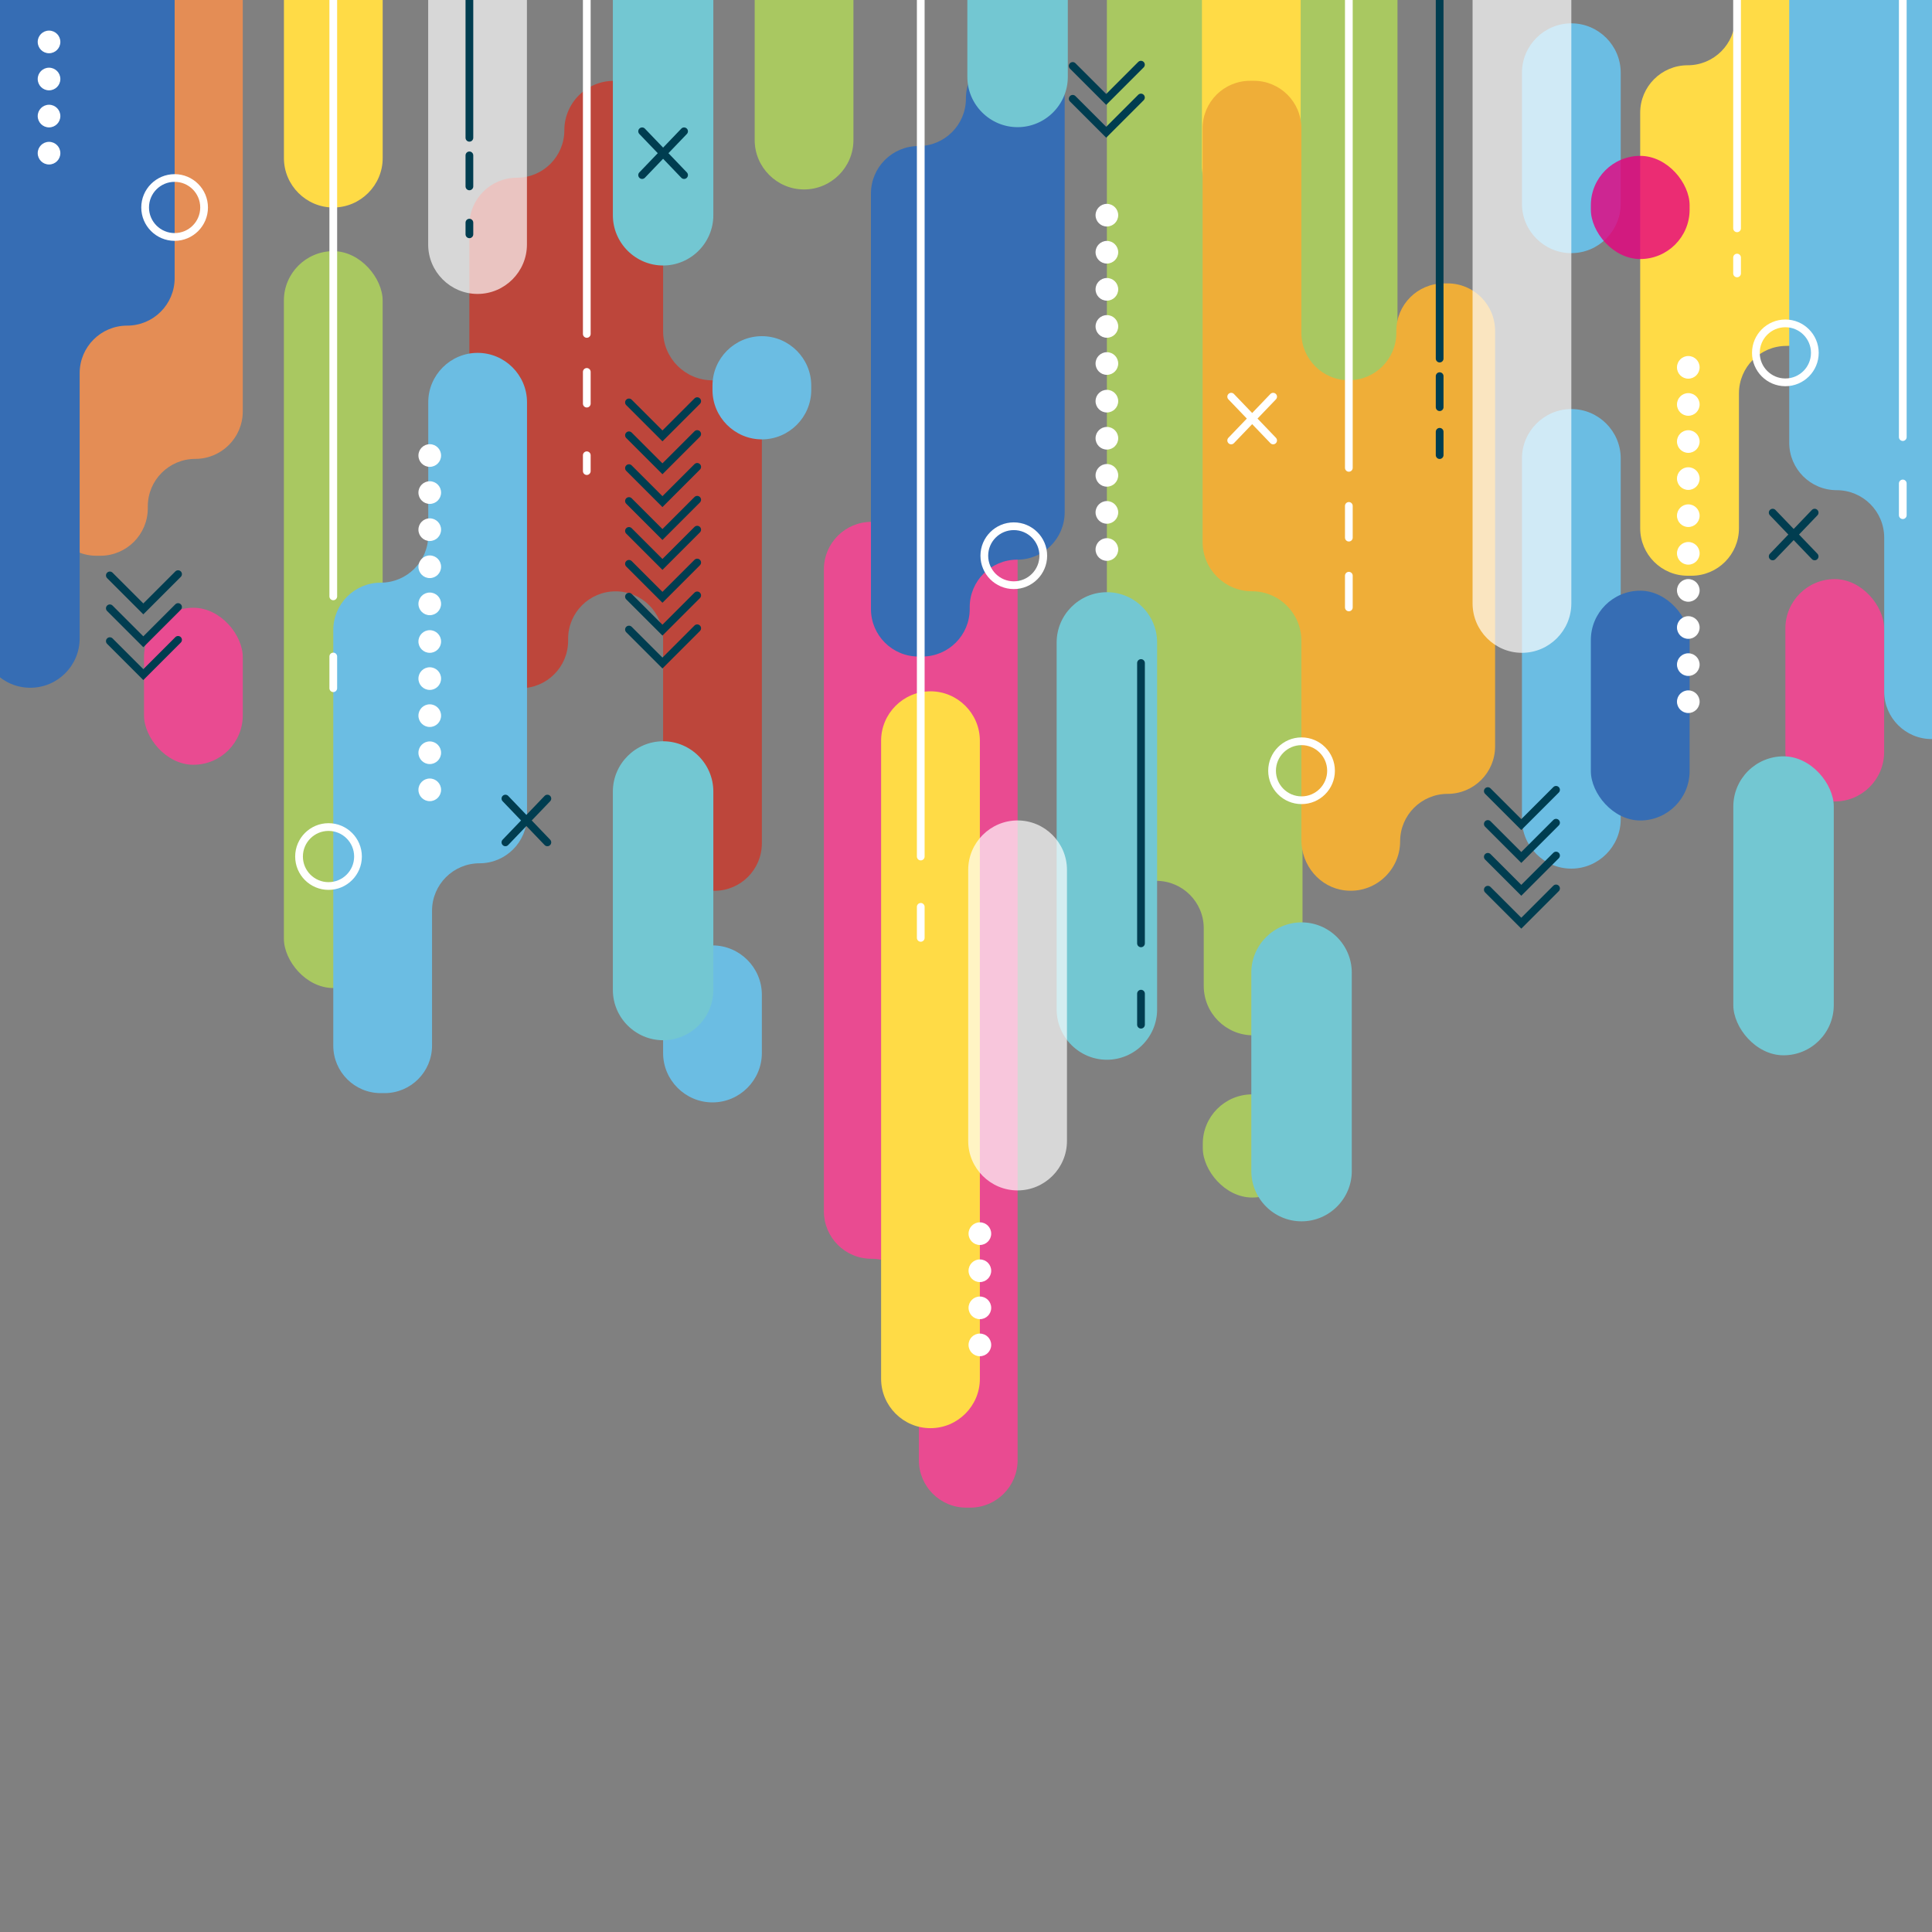 <?xml version="1.0" encoding="UTF-8"?>
<svg xmlns="http://www.w3.org/2000/svg" xmlns:xlink="http://www.w3.org/1999/xlink" viewBox="0 0 500 500">
  <rect x="0" y="0" width="500" height="500" fill="#808080" stroke="none"/>
  <defs>
    <style>
      .cls-1 {
        fill: #ffdb46;
      }

      .cls-2 {
        fill: #6bbde3;
      }

      .cls-3 {
        fill: #bd463b;
      }

      .cls-4 {
        fill: #e94b91;
      }

      .cls-5 {
        fill: #fff;
      }

      .cls-6 {
        fill: none;
      }

      .cls-7 {
        mix-blend-mode: color-burn;
      }

      .cls-8 {
        fill: #73c7d2;
      }

      .cls-9 {
        fill: #003d50;
      }

      .cls-10 {
        isolation: isolate;
      }

      .cls-11 {
        fill: #a9c861;
      }

      .cls-12 {
        fill: #e6007e;
      }

      .cls-13 {
        opacity: .8;
      }

      .cls-13, .cls-14 {
        mix-blend-mode: multiply;
      }

      .cls-15 {
        fill: #efae38;
      }

      .cls-16 {
        mix-blend-mode: lighten;
        opacity: .68;
      }

      .cls-17 {
        fill: #366db4;
      }

      .cls-18 {
        fill: #e48d55;
      }

      .cls-19 {
        clip-path: url(#clippath);
      }
    </style>
    <clipPath id="clippath">
      <rect class="cls-6" width="500" height="500"/>
    </clipPath>
  </defs>
  <g class="cls-10">
    <g id="Background_01" data-name="Background 01">
      <g class="cls-19">
        <path class="cls-4" d="M237.8,91.48v31.29c0,6.79-5.5,12.29-12.29,12.29h0c-6.79,0-12.29,5.5-12.29,12.29v166.13c0,6.79,5.5,12.29,12.29,12.29h0c6.79,0,12.29,5.5,12.29,12.29v39.83c0,6.79,5.5,12.29,12.29,12.29h.98c6.79,0,12.29-5.5,12.29-12.29V91.48c0-6.79-5.5-12.29-12.29-12.29h-.98c-6.79,0-12.29,5.5-12.29,12.29Z"/>
        <path class="cls-3" d="M171.61,85.64v-51.6c0-6.52-4.75-12.25-11.22-13.02-7.72-.93-14.34,5.14-14.34,12.69h0c0,6.79-5.5,12.29-12.29,12.29h0c-6.79,0-12.29,5.5-12.29,12.29v107.53c0,6.79,5.5,12.29,12.29,12.29h.98c6.79,0,12.29-5.5,12.29-12.29v-.49c0-6.79,5.5-12.29,12.29-12.29h0c6.79,0,12.29,5.5,12.29,12.29v52.92c0,6.79,5.5,12.29,12.29,12.29h.98c6.79,0,12.29-5.5,12.29-12.29v-107.04c0-7.06-5.72-12.78-12.78-12.78h0c-7.06,0-12.78-5.72-12.78-12.78Z"/>
        <path class="cls-1" d="M449.06-12V4.6c0,6.79-5.5,12.29-12.29,12.29s-12.29,5.5-12.29,12.29v107.53c0,6.79,5.5,12.29,12.29,12.29h.98c6.79,0,12.29-5.5,12.29-12.29v-34.9c0-6.79,5.5-12.29,12.29-12.29s12.29-5.5,12.29-12.29V-12h-25.56Z"/>
        <rect class="cls-11" x="73.47" y="65" width="25.56" height="190.7" rx="12.78" ry="12.78"/>
        <path class="cls-2" d="M406.66,224.8h0c-7.03,0-12.78-5.75-12.78-12.78v-93.38c0-7.03,5.75-12.78,12.78-12.78h0c7.03,0,12.78,5.75,12.78,12.78v93.38c0,7.03-5.75,12.78-12.78,12.78Z"/>
        <path class="cls-2" d="M406.66,65.52h0c-7.03,0-12.78-5.75-12.78-12.78V18.82c0-7.03,5.75-12.78,12.78-12.78h0c7.03,0,12.78,5.75,12.78,12.78v33.91c0,7.03-5.75,12.78-12.78,12.78Z"/>
        <path class="cls-11" d="M334.6-12c-2.05,3.71-6,6.22-10.54,6.22h0c-4.54,0-8.49-2.51-10.54-6.22h-27.06v227.67c0,6.79,5.5,12.29,12.29,12.29h.49c6.79,0,12.29,5.5,12.29,12.29v14.91c0,7.06,5.72,12.78,12.78,12.78h0c7.06,0,12.78-5.72,12.78-12.78v-68.65c0-6.79,5.5-12.29,12.29-12.29s12.29-5.5,12.29-12.29V-12h-27.06Z"/>
        <g class="cls-14">
          <path class="cls-18" d="M55.72-12h-11.34c-4.2,2.1-7.11,6.44-7.11,11.43h0c0,6.79-5.5,12.29-12.29,12.29h0c-6.79,0-12.29,5.5-12.29,12.29v107.53c0,6.79,5.5,12.29,12.29,12.29h.98c6.79,0,12.29-5.5,12.29-12.29v-.49c0-6.79,5.5-12.29,12.29-12.29s12.29-5.5,12.29-12.29V-.57c0-4.99-2.91-9.33-7.11-11.43Z"/>
        </g>
        <path class="cls-2" d="M184.39,285.3h0c-7.03,0-12.78-5.75-12.78-12.78v-15.07c0-7.03,5.75-12.78,12.78-12.78h0c7.03,0,12.78,5.75,12.78,12.78v15.07c0,7.03-5.75,12.78-12.78,12.78Z"/>
        <rect class="cls-11" x="311.28" y="283.22" width="25.56" height="26.7" rx="12.78" ry="12.78"/>
        <g class="cls-14">
          <path class="cls-2" d="M463.05-12v126.57c0,6.79,5.5,12.29,12.29,12.29s12.29,5.5,12.29,12.29v39.83c0,6.79,5.5,12.29,12.29,12.29h.98c6.79,0,12.29-5.5,12.29-12.29V-12h-50.13Z"/>
        </g>
        <g class="cls-14">
          <path class="cls-2" d="M136.39,104.1c0-7.03-5.75-12.78-12.78-12.78h0c-7.03,0-12.78,5.75-12.78,12.78v34.4c0,6.79-5.5,12.29-12.29,12.29h0c-6.79,0-12.29,5.5-12.29,12.29v107.53c0,6.79,5.5,12.29,12.29,12.29h.98c6.79,0,12.29-5.5,12.29-12.29v-34.9c0-6.79,5.5-12.29,12.29-12.29h0c6.79,0,12.29-5.5,12.29-12.29v-107.04Z"/>
        </g>
        <g class="cls-14">
          <path class="cls-1" d="M73.48-12v52.92c0,7.03,5.75,12.78,12.78,12.78h0c7.03,0,12.78-5.75,12.78-12.78V-12h-25.56Z"/>
        </g>
        <g class="cls-14">
          <path class="cls-1" d="M311.06-12v54.91c0,7.03,5.75,12.78,12.78,12.78s12.78-5.75,12.78-12.78V-12h-25.56Z"/>
        </g>
        <g class="cls-14">
          <path class="cls-1" d="M240.81,369.61h0c-7.03,0-12.78-5.75-12.78-12.78v-165.14c0-7.03,5.75-12.78,12.78-12.78h0c7.03,0,12.78,5.75,12.78,12.78v165.14c0,7.03-5.75,12.78-12.78,12.78Z"/>
        </g>
        <g class="cls-14">
          <path class="cls-11" d="M195.31-12v48.25c0,7.03,5.75,12.78,12.78,12.78s12.78-5.75,12.78-12.78V-12h-25.56Z"/>
        </g>
        <g class="cls-14">
          <rect class="cls-17" x="411.71" y="152.87" width="25.56" height="59.47" rx="12.78" ry="12.78"/>
        </g>
        <g class="cls-14">
          <path class="cls-17" d="M-30.01-12V125.72c0,6.79,5.5,12.29,12.29,12.29h.49c6.79,0,12.29,5.5,12.29,12.29v14.91c0,7.06,5.72,12.78,12.78,12.78s12.78-5.72,12.78-12.78v-68.65c0-6.79,5.5-12.29,12.29-12.29s12.29-5.5,12.29-12.29V-12H-30.01Z"/>
        </g>
        <g class="cls-14">
          <path class="cls-17" d="M275.54,25.51c0-7.03-5.75-12.78-12.78-12.78h0c-7.03,0-12.78,5.75-12.78,12.78h0c0,6.79-5.5,12.29-12.29,12.29h0c-6.79,0-12.29,5.5-12.29,12.29v107.53c0,6.79,5.5,12.29,12.29,12.29h.98c6.79,0,12.29-5.5,12.29-12.29v-.49c0-6.79,5.5-12.29,12.29-12.29h0c6.79,0,12.29-5.5,12.29-12.29V25.51Z"/>
        </g>
        <g class="cls-14">
          <rect class="cls-4" x="37.27" y="157.29" width="25.56" height="40.63" rx="12.78" ry="12.78"/>
        </g>
        <g class="cls-14">
          <rect class="cls-4" x="462.05" y="149.87" width="25.56" height="57.55" rx="12.78" ry="12.78"/>
        </g>
        <g class="cls-13">
          <rect class="cls-12" x="411.71" y="40.34" width="25.56" height="26.7" rx="12.78" ry="12.78"/>
        </g>
        <g class="cls-14">
          <path class="cls-2" d="M197.17,113.71h0c-7.03,0-12.78-5.75-12.78-12.78v-1.15c0-7.03,5.75-12.78,12.78-12.78h0c7.03,0,12.78,5.75,12.78,12.78v1.15c0,7.03-5.75,12.78-12.78,12.78Z"/>
        </g>
        <g class="cls-7">
          <path class="cls-8" d="M286.46,274.26h0c-7.15,0-13-5.85-13-13v-95c0-7.15,5.85-13,13-13h0c7.15,0,13,5.85,13,13v95c0,7.15-5.85,13-13,13Z"/>
        </g>
        <g class="cls-7">
          <path class="cls-8" d="M158.61-12V55.71c0,7.15,5.85,13,13,13s13-5.85,13-13V-12h-26Z"/>
        </g>
        <g class="cls-7">
          <path class="cls-8" d="M171.61,269.21h0c-7.15,0-13-5.85-13-13v-51.37c0-7.15,5.85-13,13-13h0c7.15,0,13,5.85,13,13v51.37c0,7.15-5.85,13-13,13Z"/>
        </g>
        <g class="cls-7">
          <path class="cls-8" d="M336.84,316.08h0c-7.15,0-13-5.85-13-13v-51.37c0-7.15,5.85-13,13-13h0c7.15,0,13,5.85,13,13v51.37c0,7.15-5.85,13-13,13Z"/>
        </g>
        <g class="cls-7">
          <rect class="cls-8" x="448.58" y="195.74" width="26" height="77.37" rx="13" ry="13"/>
        </g>
        <g class="cls-7">
          <path class="cls-8" d="M250.35-12v31.91c0,7.15,5.85,13,13,13s13-5.85,13-13V-12h-26Z"/>
        </g>
        <g class="cls-14">
          <path class="cls-15" d="M336.79,165.81v51.6c0,6.52,4.75,12.25,11.22,13.02,7.72.93,14.34-5.14,14.34-12.69h0c0-6.79,5.5-12.29,12.29-12.29h0c6.79,0,12.29-5.5,12.29-12.29v-107.53c0-6.79-5.5-12.29-12.29-12.29h-.98c-6.79,0-12.29,5.5-12.29,12.29v.49c0,6.79-5.5,12.29-12.29,12.29h0c-6.79,0-12.29-5.5-12.29-12.29v-52.92c0-6.79-5.5-12.29-12.29-12.29h-.98c-6.79,0-12.29,5.5-12.29,12.29v107.04c0,7.06,5.72,12.78,12.78,12.78h0c7.06,0,12.78,5.72,12.78,12.78Z"/>
        </g>
        <g class="cls-16">
          <path class="cls-5" d="M111.89-12c-.69,1.57-1.08,3.29-1.08,5.1V63.29c0,7.03,5.75,12.78,12.78,12.78h0c7.03,0,12.78-5.75,12.78-12.78V-6.9c0-1.81-.39-3.54-1.08-5.1h-23.4Z"/>
        </g>
        <g class="cls-16">
          <path class="cls-5" d="M263.35,308.08h0c-7.03,0-12.78-5.75-12.78-12.78v-70.19c0-7.03,5.75-12.78,12.78-12.78h0c7.03,0,12.78,5.75,12.78,12.78v70.19c0,7.03-5.75,12.78-12.78,12.78Z"/>
        </g>
        <g class="cls-16">
          <path class="cls-5" d="M382.15-12c-.67,1.55-1.05,3.25-1.05,5.04v163.13c0,7.03,5.75,12.78,12.78,12.78s12.78-5.75,12.78-12.78V-6.96c0-1.79-.38-3.49-1.05-5.04h-23.47Z"/>
        </g>
        <path class="cls-5" d="M237.29-12v233.67c0,.55.45,1,1,1s1-.45,1-1V-12h-2Z"/>
        <path class="cls-5" d="M238.29,243.72c-.55,0-1-.45-1-1v-8.03c0-.55.45-1,1-1s1,.45,1,1v8.03c0,.55-.45,1-1,1Z"/>
        <path class="cls-9" d="M295.29,245.14c-.55,0-1-.45-1-1v-72.55c0-.55.45-1,1-1s1,.45,1,1v72.55c0,.55-.45,1-1,1Z"/>
        <path class="cls-9" d="M295.29,266.19c-.55,0-1-.45-1-1v-8.03c0-.55.45-1,1-1s1,.45,1,1v8.03c0,.55-.45,1-1,1Z"/>
        <path class="cls-9" d="M372.58,93.8c-.55,0-1-.45-1-1V-3.5c0-.55.45-1,1-1s1,.45,1,1v96.3c0,.55-.45,1-1,1Z"/>
        <path class="cls-9" d="M372.58,106.38c-.55,0-1-.45-1-1v-8.03c0-.55.45-1,1-1s1,.45,1,1v8.03c0,.55-.45,1-1,1Z"/>
        <path class="cls-9" d="M372.58,118.78c-.55,0-1-.45-1-1v-6.03c0-.55.45-1,1-1s1,.45,1,1v6.03c0,.55-.45,1-1,1Z"/>
        <path class="cls-9" d="M120.48-12v47.66c0,.55.45,1,1,1s1-.45,1-1V-12h-2Z"/>
        <path class="cls-9" d="M121.48,49.24c-.55,0-1-.45-1-1v-8.03c0-.55.45-1,1-1s1,.45,1,1v8.03c0,.55-.45,1-1,1Z"/>
        <path class="cls-9" d="M121.48,61.64c-.55,0-1-.45-1-1v-3.02c0-.55.45-1,1-1s1,.45,1,1v3.02c0,.55-.45,1-1,1Z"/>
        <path class="cls-5" d="M348.08-12V121.08c0,.55.45,1,1,1s1-.45,1-1V-12h-2Z"/>
        <path class="cls-5" d="M349.08,158.2c-.55,0-1-.45-1-1v-8.21c0-.55.45-1,1-1s1,.45,1,1v8.21c0,.55-.45,1-1,1Z"/>
        <path class="cls-5" d="M151.86,105.46c-.55,0-1-.45-1-1v-8.21c0-.55.45-1,1-1s1,.45,1,1v8.21c0,.55-.45,1-1,1Z"/>
        <path class="cls-5" d="M151.86,122.92c-.55,0-1-.45-1-1v-4.1c0-.55.45-1,1-1s1,.45,1,1v4.1c0,.55-.45,1-1,1Z"/>
        <path class="cls-5" d="M449.55,71.76c-.55,0-1-.45-1-1v-4.1c0-.55.45-1,1-1s1,.45,1,1v4.1c0,.55-.45,1-1,1Z"/>
        <path class="cls-5" d="M349.08,140.14c-.55,0-1-.45-1-1v-8.21c0-.55.45-1,1-1s1,.45,1,1v8.21c0,.55-.45,1-1,1Z"/>
        <path class="cls-5" d="M86.25,179.11c-.55,0-1-.45-1-1v-8.21c0-.55.45-1,1-1s1,.45,1,1v8.21c0,.55-.45,1-1,1Z"/>
        <path class="cls-5" d="M85.25-12v166.34c0,.55.45,1,1,1s1-.45,1-1V-12h-2Z"/>
        <path class="cls-5" d="M150.86-12v98.42c0,.55.45,1,1,1s1-.45,1-1V-12h-2Z"/>
        <path class="cls-5" d="M448.55-12V59.09c0,.55.45,1,1,1s1-.45,1-1V-12h-2Z"/>
        <g>
          <path class="cls-5" d="M492.44,134.33c-.55,0-1-.45-1-1v-8.21c0-.55.45-1,1-1s1,.45,1,1v8.21c0,.55-.45,1-1,1Z"/>
          <path class="cls-5" d="M491.44-12v125.12c0,.55.45,1,1,1s1-.45,1-1V-12h-2Z"/>
        </g>
        <path class="cls-5" d="M114.15,166.02c0,1.62-1.31,2.93-2.93,2.93s-2.93-1.31-2.93-2.93,1.31-2.93,2.93-2.93,2.93,1.31,2.93,2.93Z"/>
        <path class="cls-5" d="M114.15,175.62c0,1.62-1.31,2.93-2.93,2.93s-2.93-1.31-2.93-2.93,1.31-2.93,2.93-2.93,2.93,1.31,2.93,2.93Z"/>
        <path class="cls-5" d="M114.15,185.21c0,1.62-1.31,2.93-2.93,2.93s-2.93-1.31-2.93-2.93,1.31-2.93,2.93-2.93,2.93,1.31,2.93,2.93Z"/>
        <path class="cls-5" d="M114.15,194.81c0,1.62-1.31,2.93-2.93,2.93s-2.93-1.31-2.93-2.93,1.31-2.93,2.93-2.93,2.93,1.31,2.93,2.93Z"/>
        <path class="cls-5" d="M114.15,204.41c0,1.62-1.31,2.93-2.93,2.93s-2.93-1.31-2.93-2.93,1.31-2.93,2.93-2.93,2.93,1.31,2.93,2.93Z"/>
        <path class="cls-5" d="M114.15,117.89c0,1.62-1.31,2.93-2.93,2.93s-2.93-1.31-2.93-2.93,1.31-2.93,2.93-2.93,2.93,1.31,2.93,2.93Z"/>
        <path class="cls-5" d="M114.15,127.48c0,1.62-1.31,2.93-2.93,2.93s-2.93-1.31-2.93-2.93,1.31-2.93,2.93-2.93,2.93,1.31,2.93,2.93Z"/>
        <path class="cls-5" d="M114.15,137.08c0,1.62-1.31,2.93-2.93,2.93s-2.93-1.31-2.93-2.93,1.31-2.93,2.93-2.93,2.93,1.31,2.93,2.93Z"/>
        <path class="cls-5" d="M114.15,146.68c0,1.62-1.31,2.93-2.93,2.93s-2.93-1.31-2.93-2.93,1.31-2.93,2.93-2.93,2.93,1.31,2.93,2.93Z"/>
        <path class="cls-5" d="M114.15,156.28c0,1.62-1.31,2.93-2.93,2.93s-2.93-1.31-2.93-2.93,1.31-2.93,2.93-2.93,2.93,1.31,2.93,2.93Z"/>
        <path class="cls-5" d="M289.39,103.82c0,1.62-1.31,2.93-2.93,2.93s-2.93-1.31-2.93-2.93,1.31-2.93,2.93-2.93,2.93,1.31,2.93,2.93Z"/>
        <path class="cls-5" d="M289.39,113.42c0,1.62-1.31,2.93-2.93,2.93s-2.93-1.31-2.93-2.93,1.31-2.93,2.93-2.93,2.93,1.31,2.93,2.93Z"/>
        <path class="cls-5" d="M289.39,123.02c0,1.62-1.31,2.93-2.93,2.93s-2.93-1.31-2.93-2.93,1.31-2.93,2.93-2.93,2.93,1.31,2.93,2.93Z"/>
        <path class="cls-5" d="M289.39,132.61c0,1.62-1.31,2.93-2.93,2.93s-2.93-1.31-2.93-2.93,1.31-2.93,2.93-2.93,2.93,1.31,2.93,2.93Z"/>
        <path class="cls-5" d="M289.39,142.21c0,1.62-1.31,2.93-2.93,2.93s-2.93-1.31-2.93-2.93,1.31-2.93,2.93-2.93,2.93,1.31,2.93,2.93Z"/>
        <path class="cls-5" d="M289.39,55.69c0,1.62-1.31,2.93-2.93,2.93s-2.93-1.31-2.93-2.93,1.31-2.93,2.93-2.93,2.93,1.31,2.93,2.93Z"/>
        <path class="cls-5" d="M289.39,65.28c0,1.62-1.31,2.93-2.93,2.93s-2.93-1.31-2.93-2.93,1.31-2.93,2.93-2.93,2.93,1.31,2.93,2.93Z"/>
        <path class="cls-5" d="M289.39,74.88c0,1.62-1.31,2.93-2.93,2.93s-2.93-1.31-2.93-2.93,1.31-2.93,2.93-2.93,2.93,1.31,2.93,2.93Z"/>
        <path class="cls-5" d="M289.39,84.48c0,1.62-1.31,2.93-2.93,2.93s-2.93-1.31-2.93-2.93,1.31-2.93,2.93-2.93,2.93,1.31,2.93,2.93Z"/>
        <path class="cls-5" d="M289.39,94.08c0,1.62-1.31,2.93-2.93,2.93s-2.93-1.31-2.93-2.93,1.31-2.93,2.93-2.93,2.93,1.31,2.93,2.93Z"/>
        <path class="cls-5" d="M439.86,143.2c0,1.62-1.31,2.93-2.93,2.93s-2.93-1.31-2.93-2.93,1.31-2.93,2.93-2.93,2.93,1.31,2.93,2.93Z"/>
        <path class="cls-5" d="M439.86,152.8c0,1.62-1.31,2.93-2.93,2.93s-2.93-1.31-2.93-2.93,1.31-2.93,2.93-2.93,2.93,1.31,2.93,2.93Z"/>
        <path class="cls-5" d="M439.86,162.4c0,1.62-1.31,2.93-2.93,2.93s-2.93-1.31-2.93-2.93,1.31-2.93,2.93-2.93,2.93,1.31,2.93,2.93Z"/>
        <path class="cls-5" d="M439.86,172c0,1.62-1.31,2.93-2.93,2.93s-2.93-1.31-2.93-2.93,1.31-2.93,2.93-2.93,2.93,1.31,2.93,2.93Z"/>
        <path class="cls-5" d="M439.86,181.6c0,1.62-1.31,2.93-2.93,2.93s-2.93-1.31-2.93-2.93,1.31-2.93,2.93-2.93,2.93,1.31,2.93,2.93Z"/>
        <path class="cls-5" d="M256.52,319.27c0,1.62-1.31,2.93-2.93,2.93s-2.93-1.31-2.93-2.93,1.31-2.93,2.93-2.93,2.93,1.31,2.93,2.93Z"/>
        <path class="cls-5" d="M256.52,328.87c0,1.62-1.31,2.93-2.93,2.93s-2.93-1.31-2.93-2.93,1.31-2.93,2.93-2.93,2.93,1.31,2.93,2.93Z"/>
        <path class="cls-5" d="M256.52,338.47c0,1.62-1.31,2.93-2.93,2.93s-2.93-1.31-2.93-2.93,1.31-2.93,2.93-2.93,2.93,1.31,2.93,2.93Z"/>
        <path class="cls-5" d="M256.52,348.06c0,1.62-1.31,2.93-2.93,2.93s-2.93-1.31-2.93-2.93,1.31-2.93,2.93-2.93,2.93,1.31,2.93,2.93Z"/>
        <path class="cls-5" d="M15.62,10.85c0,1.62-1.31,2.93-2.93,2.93s-2.93-1.31-2.93-2.93,1.31-2.93,2.93-2.93,2.93,1.31,2.93,2.93Z"/>
        <path class="cls-5" d="M15.62,20.45c0,1.62-1.31,2.93-2.93,2.93s-2.93-1.31-2.93-2.93,1.31-2.93,2.93-2.93,2.93,1.31,2.93,2.93Z"/>
        <path class="cls-5" d="M15.62,30.04c0,1.62-1.31,2.93-2.93,2.93s-2.93-1.31-2.93-2.93,1.31-2.93,2.93-2.93,2.93,1.31,2.93,2.93Z"/>
        <path class="cls-5" d="M15.62,39.64c0,1.62-1.31,2.93-2.93,2.93s-2.93-1.31-2.93-2.93,1.31-2.93,2.93-2.93,2.93,1.31,2.93,2.93Z"/>
        <path class="cls-5" d="M439.86,95.07c0,1.62-1.31,2.93-2.93,2.93s-2.93-1.31-2.93-2.93,1.31-2.93,2.93-2.93,2.93,1.31,2.93,2.93Z"/>
        <path class="cls-5" d="M439.86,104.67c0,1.62-1.31,2.93-2.93,2.93s-2.93-1.31-2.93-2.93,1.31-2.93,2.93-2.93,2.93,1.31,2.93,2.93Z"/>
        <path class="cls-5" d="M439.86,114.27c0,1.62-1.31,2.93-2.93,2.93s-2.93-1.31-2.93-2.93,1.31-2.93,2.93-2.93,2.93,1.31,2.93,2.93Z"/>
        <path class="cls-5" d="M439.86,123.86c0,1.62-1.31,2.93-2.93,2.93s-2.93-1.31-2.93-2.93,1.31-2.93,2.93-2.93,2.93,1.31,2.93,2.93Z"/>
        <path class="cls-5" d="M439.86,133.46c0,1.62-1.31,2.93-2.93,2.93s-2.93-1.31-2.93-2.93,1.31-2.93,2.93-2.93,2.93,1.31,2.93,2.93Z"/>
        <path class="cls-5" d="M85.02,230.3c-4.76,0-8.63-3.87-8.63-8.63s3.87-8.63,8.63-8.63,8.63,3.87,8.63,8.63-3.87,8.63-8.63,8.63ZM85.02,215.04c-3.66,0-6.63,2.97-6.63,6.63s2.97,6.63,6.63,6.63,6.63-2.97,6.63-6.63-2.97-6.63-6.63-6.63Z"/>
        <path class="cls-5" d="M262.37,152.45c-4.76,0-8.63-3.87-8.63-8.63s3.87-8.63,8.63-8.63,8.63,3.87,8.63,8.63-3.87,8.63-8.63,8.63ZM262.37,137.19c-3.66,0-6.63,2.97-6.63,6.63s2.97,6.63,6.63,6.63,6.63-2.97,6.63-6.63-2.97-6.63-6.63-6.63Z"/>
        <path class="cls-5" d="M336.84,208.1c-4.76,0-8.63-3.87-8.63-8.63s3.87-8.63,8.63-8.63,8.63,3.87,8.63,8.63-3.87,8.63-8.63,8.63ZM336.84,192.84c-3.66,0-6.63,2.97-6.63,6.63s2.97,6.63,6.63,6.63,6.63-2.97,6.63-6.63-2.97-6.63-6.63-6.63Z"/>
        <path class="cls-5" d="M462.05,99.95c-4.76,0-8.63-3.87-8.63-8.63s3.87-8.63,8.63-8.63,8.63,3.87,8.63,8.63-3.87,8.63-8.63,8.63ZM462.05,84.69c-3.66,0-6.63,2.97-6.63,6.63s2.97,6.63,6.63,6.63,6.63-2.97,6.63-6.63-2.97-6.63-6.63-6.63Z"/>
        <path class="cls-5" d="M45.19,62.33c-4.76,0-8.63-3.87-8.63-8.63s3.87-8.63,8.63-8.63,8.63,3.87,8.63,8.63-3.87,8.63-8.63,8.63ZM45.19,47.06c-3.66,0-6.63,2.97-6.63,6.63s2.97,6.63,6.63,6.63,6.63-2.97,6.63-6.63-2.97-6.63-6.63-6.63Z"/>
        <g>
          <path class="cls-9" d="M171.45,139.75l-9.38-9.38c-.39-.39-.39-1.02,0-1.41.39-.39,1.02-.39,1.41,0l7.96,7.96,8.29-8.29c.39-.39,1.02-.39,1.41,0,.39.39.39,1.02,0,1.41l-9.7,9.7Z"/>
          <path class="cls-9" d="M171.45,131.24l-9.38-9.38c-.39-.39-.39-1.02,0-1.41.39-.39,1.02-.39,1.41,0l7.96,7.96,8.29-8.29c.39-.39,1.02-.39,1.41,0,.39.39.39,1.02,0,1.41l-9.7,9.7Z"/>
          <path class="cls-9" d="M171.45,122.74l-9.38-9.38c-.39-.39-.39-1.02,0-1.41s1.02-.39,1.41,0l7.96,7.96,8.29-8.29c.39-.39,1.02-.39,1.41,0,.39.39.39,1.02,0,1.41l-9.7,9.7Z"/>
          <path class="cls-9" d="M171.45,114.23l-9.38-9.38c-.39-.39-.39-1.02,0-1.41s1.02-.39,1.41,0l7.96,7.96,8.29-8.29c.39-.39,1.02-.39,1.41,0,.39.39.39,1.02,0,1.41l-9.7,9.7Z"/>
        </g>
        <g>
          <path class="cls-9" d="M171.45,173.01l-9.38-9.38c-.39-.39-.39-1.02,0-1.41s1.02-.39,1.41,0l7.96,7.96,8.29-8.29c.39-.39,1.02-.39,1.41,0,.39.39.39,1.02,0,1.41l-9.7,9.7Z"/>
          <path class="cls-9" d="M171.45,164.5l-9.38-9.38c-.39-.39-.39-1.02,0-1.41.39-.39,1.02-.39,1.41,0l7.96,7.96,8.29-8.29c.39-.39,1.02-.39,1.41,0,.39.39.39,1.02,0,1.41l-9.7,9.7Z"/>
          <path class="cls-9" d="M171.45,156l-9.38-9.38c-.39-.39-.39-1.02,0-1.41.39-.39,1.02-.39,1.41,0l7.96,7.96,8.29-8.29c.39-.39,1.02-.39,1.41,0,.39.39.39,1.02,0,1.41l-9.7,9.7Z"/>
          <path class="cls-9" d="M171.45,147.49l-9.38-9.38c-.39-.39-.39-1.02,0-1.41.39-.39,1.02-.39,1.41,0l7.96,7.96,8.29-8.29c.39-.39,1.02-.39,1.41,0,.39.39.39,1.02,0,1.41l-9.7,9.7Z"/>
        </g>
        <g>
          <path class="cls-9" d="M393.72,240.34l-9.38-9.38c-.39-.39-.39-1.02,0-1.41s1.02-.39,1.41,0l7.96,7.96,8.29-8.29c.39-.39,1.02-.39,1.41,0,.39.39.39,1.02,0,1.41l-9.7,9.7Z"/>
          <path class="cls-9" d="M393.72,231.83l-9.38-9.38c-.39-.39-.39-1.02,0-1.41s1.02-.39,1.41,0l7.96,7.96,8.29-8.29c.39-.39,1.02-.39,1.41,0,.39.39.39,1.02,0,1.41l-9.7,9.7Z"/>
          <path class="cls-9" d="M393.72,223.33l-9.38-9.38c-.39-.39-.39-1.02,0-1.41.39-.39,1.02-.39,1.41,0l7.96,7.96,8.29-8.29c.39-.39,1.02-.39,1.41,0,.39.39.39,1.02,0,1.41l-9.7,9.7Z"/>
          <path class="cls-9" d="M393.72,214.82l-9.38-9.38c-.39-.39-.39-1.02,0-1.41.39-.39,1.02-.39,1.41,0l7.96,7.96,8.29-8.29c.39-.39,1.02-.39,1.41,0s.39,1.02,0,1.41l-9.7,9.7Z"/>
        </g>
        <g>
          <path class="cls-9" d="M37.1,176.01l-9.38-9.38c-.39-.39-.39-1.02,0-1.41.39-.39,1.02-.39,1.41,0l7.96,7.96,8.29-8.29c.39-.39,1.02-.39,1.41,0,.39.39.39,1.02,0,1.41l-9.7,9.7Z"/>
          <path class="cls-9" d="M37.1,167.51l-9.38-9.38c-.39-.39-.39-1.02,0-1.41.39-.39,1.02-.39,1.41,0l7.96,7.96,8.29-8.29c.39-.39,1.02-.39,1.41,0,.39.39.39,1.02,0,1.41l-9.7,9.7Z"/>
          <path class="cls-9" d="M37.1,159l-9.38-9.38c-.39-.39-.39-1.02,0-1.41.39-.39,1.02-.39,1.41,0l7.96,7.96,8.29-8.29c.39-.39,1.02-.39,1.41,0,.39.39.39,1.02,0,1.41l-9.7,9.7Z"/>
        </g>
        <g>
          <path class="cls-9" d="M286.29,35.65l-9.38-9.38c-.39-.39-.39-1.02,0-1.41s1.02-.39,1.41,0l7.96,7.96,8.29-8.29c.39-.39,1.02-.39,1.41,0,.39.39.39,1.02,0,1.41l-9.7,9.7Z"/>
          <path class="cls-9" d="M286.29,27.15l-9.38-9.38c-.39-.39-.39-1.02,0-1.41.39-.39,1.02-.39,1.41,0l7.96,7.96,8.29-8.29c.39-.39,1.02-.39,1.41,0,.39.39.39,1.02,0,1.41l-9.7,9.7Z"/>
        </g>
        <g>
          <path class="cls-9" d="M141.66,219c-.26,0-.53-.1-.72-.31l-10.86-11.33c-.38-.4-.37-1.03.03-1.41.4-.38,1.03-.37,1.41.03l10.86,11.33c.38.4.37,1.03-.03,1.41-.19.19-.44.28-.69.28Z"/>
          <path class="cls-9" d="M130.8,219c-.25,0-.5-.09-.69-.28-.4-.38-.41-1.02-.03-1.41l10.86-11.33c.38-.4,1.02-.41,1.41-.03.4.38.41,1.02.03,1.41l-10.86,11.33c-.2.21-.46.31-.72.31Z"/>
        </g>
        <g>
          <path class="cls-9" d="M177.04,46.31c-.26,0-.53-.1-.72-.31l-10.86-11.33c-.38-.4-.37-1.03.03-1.41.4-.38,1.03-.37,1.41.03l10.86,11.33c.38.4.37,1.03-.03,1.41-.19.19-.44.28-.69.28Z"/>
          <path class="cls-9" d="M166.18,46.31c-.25,0-.5-.09-.69-.28-.4-.38-.41-1.02-.03-1.41l10.86-11.33c.38-.4,1.01-.41,1.41-.03.4.38.41,1.02.03,1.41l-10.86,11.33c-.2.2-.46.31-.72.31Z"/>
        </g>
        <g>
          <path class="cls-5" d="M329.49,114.99c-.26,0-.53-.1-.72-.31l-10.86-11.33c-.38-.4-.37-1.03.03-1.41.4-.38,1.03-.37,1.41.03l10.86,11.33c.38.4.37,1.03-.03,1.41-.19.19-.44.28-.69.28Z"/>
          <path class="cls-5" d="M318.63,114.99c-.25,0-.5-.09-.69-.28-.4-.38-.41-1.02-.03-1.41l10.86-11.33c.38-.4,1.01-.41,1.41-.03.4.38.41,1.02.03,1.41l-10.86,11.33c-.2.21-.46.31-.72.31Z"/>
        </g>
        <g>
          <path class="cls-9" d="M469.63,145c-.26,0-.53-.1-.72-.31l-10.86-11.33c-.38-.4-.37-1.03.03-1.41.4-.38,1.03-.37,1.41.03l10.86,11.33c.38.4.37,1.03-.03,1.41-.19.19-.44.28-.69.28Z"/>
          <path class="cls-9" d="M458.77,145c-.25,0-.5-.09-.69-.28-.4-.38-.41-1.02-.03-1.41l10.86-11.33c.38-.4,1.02-.41,1.41-.03.4.38.41,1.02.03,1.41l-10.86,11.33c-.2.21-.46.31-.72.31Z"/>
        </g>
      </g>
    </g>
  </g>
</svg>